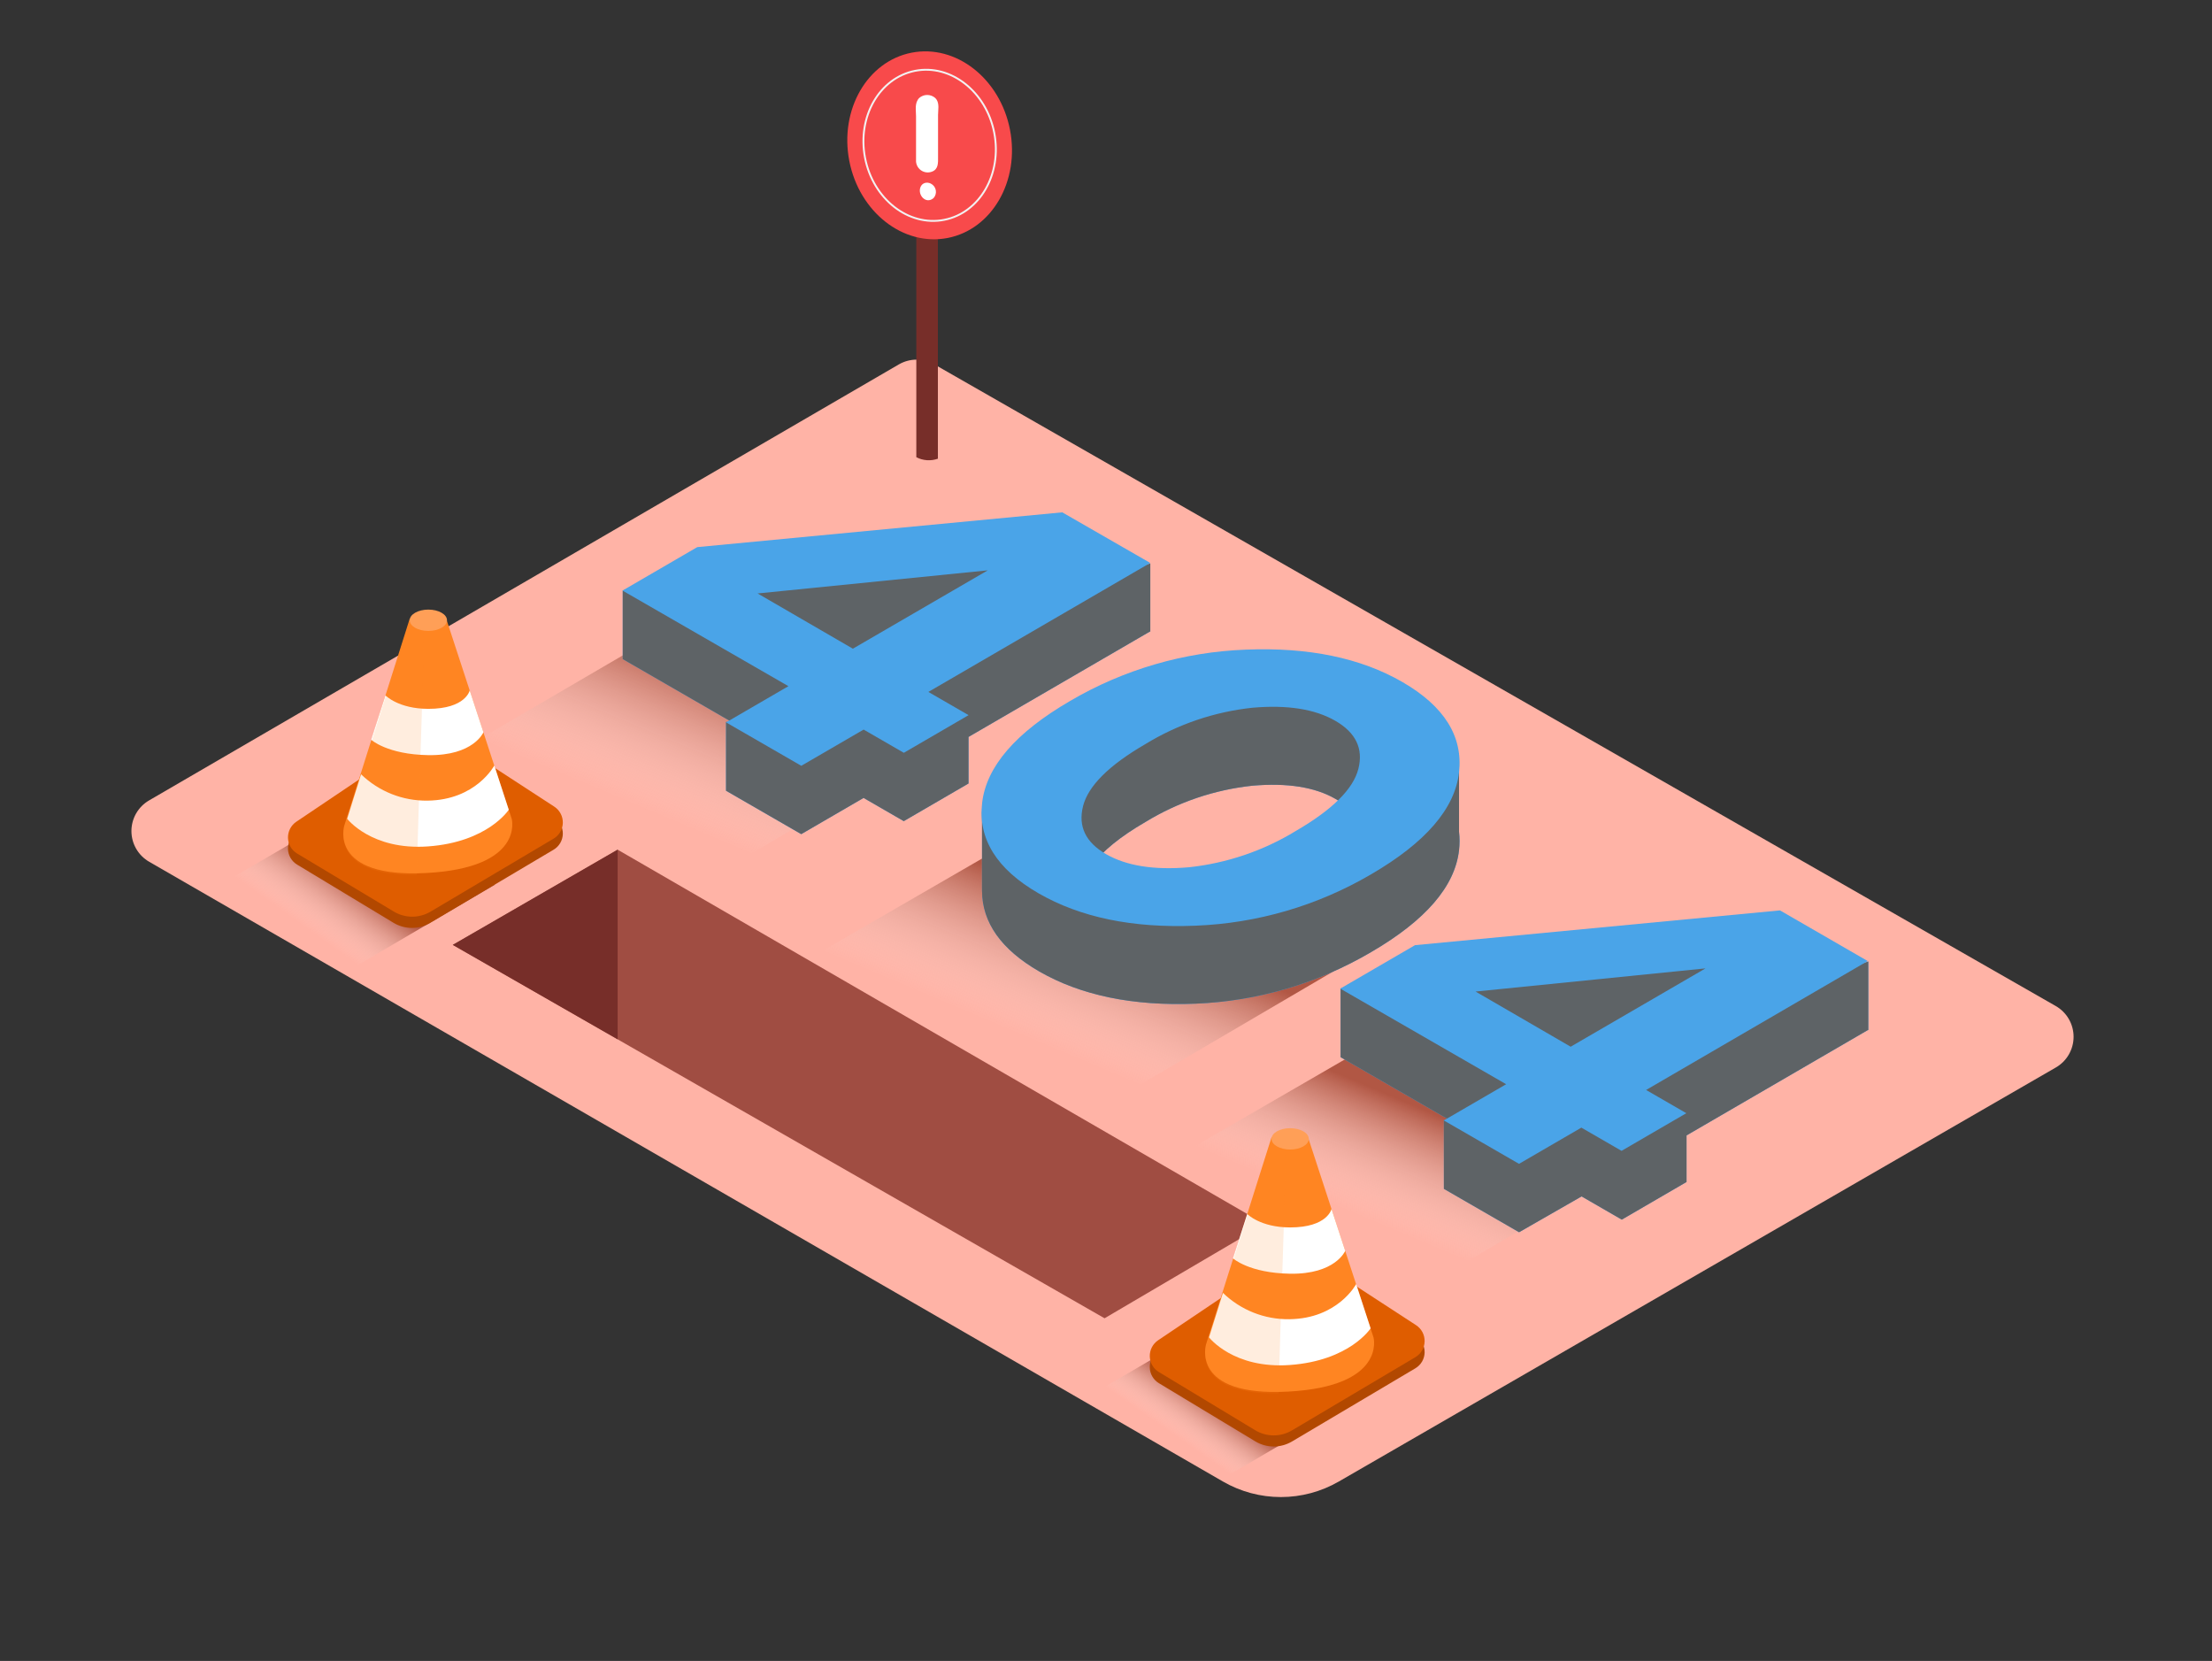 <svg width="638" height="479" viewBox="0 0 638 479" fill="none" xmlns="http://www.w3.org/2000/svg">
<rect x="0" y="0" width="638" height="479" fill="#333333" stroke="none"/>
<path d="M42.969 230.844L259.267 105.082C260.821 104.185 262.584 103.712 264.379 103.712C266.174 103.712 267.937 104.185 269.491 105.082L592.941 290.129C594.502 291.025 595.799 292.316 596.7 293.872C597.602 295.429 598.077 297.196 598.077 298.995C598.077 300.794 597.602 302.561 596.7 304.118C595.799 305.674 594.502 306.966 592.941 307.861L386.133 427.261C381.058 430.19 375.302 431.732 369.442 431.732C363.582 431.732 357.825 430.19 352.75 427.261L43.065 248.543C41.507 247.655 40.21 246.371 39.305 244.823C38.399 243.274 37.918 241.515 37.908 239.721C37.898 237.928 38.361 236.163 39.249 234.605C40.138 233.047 41.42 231.75 42.969 230.844Z" fill="#FFB3A6"/>
<path d="M270.512 132.285V38.589H264.291V131.854C265.243 132.348 266.287 132.641 267.357 132.715C268.427 132.789 269.501 132.643 270.512 132.285Z" fill="#772E29"/>
<path d="M130.598 272.493L318.585 380.173L364.792 353.018L178.145 245.035L130.598 272.493Z" fill="#A04D42"/>
<path d="M178.145 245.035V299.728L130.598 272.493L178.145 245.035Z" fill="#772E29"/>
<path d="M273.33 68.63C286.127 66.143 294.176 52.165 291.307 37.408C288.438 22.652 275.737 12.705 262.939 15.192C250.142 17.679 242.093 31.658 244.962 46.414C247.831 61.171 260.532 71.117 273.33 68.63Z" fill="#F84A4B"/>
<path d="M272.313 63.403C282.603 61.403 289.074 50.16 286.766 38.291C284.459 26.422 274.246 18.421 263.956 20.421C253.666 22.421 247.195 33.663 249.503 45.532C251.811 57.402 262.023 65.402 272.313 63.403Z" stroke="#F2F2F2" stroke-width="0.539" stroke-miterlimit="10"/>
<path d="M269.746 28.256C269.106 27.695 268.284 27.386 267.433 27.386C266.582 27.386 265.76 27.695 265.12 28.256C263.733 29.706 264.211 31.716 264.211 33.549V39.417C264.211 41.65 264.211 43.882 264.211 46.114C264.172 46.684 264.277 47.253 264.517 47.771C264.757 48.288 265.124 48.737 265.585 49.074C266.045 49.412 266.583 49.627 267.149 49.701C267.714 49.774 268.29 49.703 268.821 49.495C270.719 48.777 270.559 46.896 270.559 45.206C270.559 41.187 270.559 37.233 270.559 33.135C270.559 31.732 270.99 29.946 270.081 28.638C269.982 28.5 269.87 28.372 269.746 28.256Z" fill="white"/>
<path d="M266.7 52.78C266.429 52.874 266.182 53.025 265.975 53.223C265.769 53.421 265.608 53.662 265.503 53.928C264.562 56.257 267.098 59.015 269.268 57.118C269.542 56.813 269.742 56.45 269.853 56.055C269.964 55.661 269.983 55.246 269.907 54.843C269.831 54.441 269.664 54.061 269.417 53.733C269.171 53.406 268.852 53.14 268.486 52.956C267.936 52.666 267.295 52.603 266.7 52.78Z" fill="white"/>
<path style="mix-blend-mode:multiply" opacity="0.63" d="M314.358 188.875L200.172 255.83L134.011 215.632L227.463 161.082" fill="url(#paint0_linear_237_34924)"/>
<path style="mix-blend-mode:multiply" opacity="0.63" d="M378.206 254.076C371.05 257.603 363.368 259.945 355.461 261.012C343.499 262.766 327.214 265.668 316.208 259.162C305.905 253.071 305.33 242.356 309.35 232.501L232.87 276.734L313.816 321.621L403.024 269.32L378.206 254.076Z" fill="url(#paint1_linear_237_34924)"/>
<path style="mix-blend-mode:multiply" opacity="0.63" d="M487.081 326.278L410.489 371.196L341.011 332.656L421.478 286.079" fill="url(#paint2_linear_237_34924)"/>
<path d="M517.45 284.644L513.51 282.363L498.342 283.814L499.729 279.573L480.478 274.247H421.08L386.66 285.09V304.878L418.049 322.992H416.454V342.845L438.146 355.362L456.17 345.029L467.765 351.726L486.443 340.867V327.441L538.727 297.065H538.871V277.277L517.45 284.644ZM453.091 321.653L425.594 305.708L491.914 299.026L453.091 321.653Z" fill="#4AA4E8"/>
<path opacity="0.95" d="M517.45 284.644L513.51 282.363L498.342 283.814L499.729 279.573L480.478 274.247H421.08L386.66 285.09V304.878L418.049 322.992H416.454V342.845L438.146 355.362L456.17 345.029L467.765 351.726L486.443 340.867V327.441L538.727 297.065H538.871V277.277L517.45 284.644ZM453.091 321.653L425.594 305.708L491.914 299.026L453.091 321.653Z" fill="#606060"/>
<path d="M474.783 314.334L486.379 321.032L467.701 331.89L456.106 325.193L438.13 335.638L416.438 323.12L434.414 312.676L386.564 285.106L408.128 272.573L513.398 262.543L538.695 277.15L474.783 314.334ZM453.091 301.817L491.913 279.27L425.593 285.951L453.091 301.897" fill="#4AA4E8"/>
<path d="M420.825 239.901V217.354L404.875 219.299L404.556 219.108C401.708 217.481 398.737 216.079 395.672 214.914C393.789 209.907 389.292 200.324 382.433 198.506C372.959 196.019 357.025 198.841 357.025 198.841L321.839 214.213C321.998 214.213 324.439 214.898 327.932 215.696C321.285 218.03 314.876 220.994 308.792 224.545C304.776 226.846 300.947 229.458 297.34 232.359L283.24 234.065V256.947C283.314 266.089 288.785 273.806 299.653 280.1C311.721 287.062 326.794 290.177 344.871 289.444C362.697 288.732 380.072 283.627 395.448 274.582C411.175 265.44 419.634 255.644 420.825 245.195C421.025 243.436 421.025 241.66 420.825 239.901ZM330.356 237.063C339.741 231.328 350.283 227.75 361.22 226.586C371.257 225.715 379.232 226.974 385.145 230.366C386.669 231.216 388.056 232.291 389.26 233.555C379.913 245.753 365.143 253.965 349.991 257.138C338.331 259.578 327.9 258.812 318.091 251.78C317.15 251.111 316.113 250.345 315.028 249.532C317.963 245.45 323.078 241.288 330.372 237.047L330.356 237.063Z" fill="#4AA4E8"/>
<path opacity="0.95" d="M420.825 239.901V217.354L404.875 219.299L404.556 219.108C401.708 217.481 398.737 216.079 395.672 214.914C393.789 209.907 389.292 200.324 382.433 198.506C372.959 196.019 357.025 198.841 357.025 198.841L321.839 214.213C321.998 214.213 324.439 214.898 327.932 215.696C321.285 218.03 314.876 220.994 308.792 224.545C304.776 226.846 300.947 229.458 297.34 232.359L283.24 234.065V256.947C283.314 266.089 288.785 273.806 299.653 280.1C311.721 287.062 326.794 290.177 344.871 289.444C362.697 288.732 380.072 283.627 395.448 274.582C411.175 265.44 419.634 255.644 420.825 245.195C421.025 243.436 421.025 241.66 420.825 239.901ZM330.356 237.063C339.741 231.328 350.283 227.75 361.22 226.586C371.257 225.715 379.232 226.974 385.145 230.366C386.669 231.216 388.056 232.291 389.26 233.555C379.913 245.753 365.143 253.965 349.991 257.138C338.331 259.578 327.9 258.812 318.091 251.78C317.15 251.111 316.113 250.345 315.028 249.532C317.963 245.45 323.078 241.288 330.372 237.047L330.356 237.063Z" fill="#606060"/>
<path d="M420.825 222.759C419.634 233.208 411.175 243.004 395.448 252.146C380.034 261.192 362.62 266.281 344.759 266.96C326.682 267.693 311.61 264.578 299.541 257.616C287.472 250.653 282.049 241.957 283.272 231.529C284.495 221.058 292.964 211.257 308.68 202.125C324.089 193.086 341.5 188.007 359.353 187.344C377.43 186.621 392.487 189.741 404.524 196.704C416.561 203.667 421.994 212.352 420.825 222.759ZM342.925 250.105C353.863 248.936 364.405 245.352 373.788 239.613C384.326 233.49 390.328 227.521 391.796 221.706C393.263 215.891 391.051 211.283 385.16 207.881C379.269 204.48 371.294 203.22 361.235 204.102C350.298 205.266 339.757 208.844 330.372 214.579C319.845 220.691 313.848 226.66 312.381 232.485C310.913 238.311 313.12 242.919 319 246.31C324.901 249.712 332.876 250.977 342.925 250.105Z" fill="#4AA4E8"/>
<path d="M310.435 169.853L306.495 167.572L291.327 169.023L292.714 164.782L273.463 159.456H214.033L179.613 170.299V190.071L211.002 208.186H209.407V228.038L231.099 240.555L249.075 230.111L260.671 236.808L279.348 225.949V212.523L331.632 182.147H331.776V162.486L310.435 169.853ZM246.076 206.862L218.579 190.917L284.899 184.235L246.076 206.862Z" fill="#4AA4E8"/>
<path opacity="0.95" d="M310.435 169.853L306.495 167.572L291.327 169.023L292.714 164.782L273.463 159.456H214.033L179.613 170.299V190.071L211.002 208.186H209.407V228.038L231.099 240.555L249.075 230.111L260.671 236.808L279.348 225.949V212.523L331.632 182.147H331.776V162.486L310.435 169.853ZM246.076 206.862L218.579 190.917L284.899 184.235L246.076 206.862Z" fill="#606060"/>
<path d="M267.768 199.542L279.364 206.24L260.686 217.098L249.091 210.401L231.115 220.846L209.423 208.328L227.399 197.884L179.549 170.314L201.113 157.781L306.383 147.751L331.76 162.342L267.768 199.542ZM246.076 187.025L284.899 164.478L218.515 171.144L246.012 187.089" fill="#4AA4E8"/>
<path style="mix-blend-mode:multiply" opacity="0.63" d="M104.727 231.099L60.498 256.914L99.4 280.546L142.736 255.144C129.593 247.81 116.435 240.427 104.727 231.099Z" fill="url(#paint3_linear_237_34924)"/>
<path style="mix-blend-mode:multiply" opacity="0.63" d="M358.588 376.633L314.358 402.449L353.26 426.064L396.596 400.663C383.454 393.392 370.343 386.009 358.588 376.633Z" fill="url(#paint4_linear_237_34924)"/>
<path d="M124.091 266.147L159.659 245.051C160.458 244.58 161.122 243.913 161.591 243.113C162.059 242.313 162.314 241.407 162.334 240.48C162.353 239.553 162.135 238.637 161.7 237.819C161.266 237 160.629 236.306 159.851 235.803L130.455 216.668C128.963 215.679 127.212 215.152 125.422 215.152C123.633 215.152 121.882 215.679 120.39 216.668L85.46 240.172C84.701 240.683 84.085 241.377 83.666 242.19C83.247 243.002 83.04 243.908 83.064 244.822C83.088 245.736 83.341 246.629 83.802 247.419C84.263 248.208 84.915 248.869 85.699 249.34L113.516 266.131C115.113 267.087 116.939 267.593 118.801 267.596C120.663 267.599 122.49 267.098 124.091 266.147Z" fill="#B24800"/>
<path d="M124.091 262.957L159.659 241.861C160.458 241.391 161.122 240.724 161.591 239.924C162.059 239.124 162.314 238.217 162.334 237.291C162.353 236.364 162.135 235.448 161.7 234.629C161.266 233.811 160.629 233.117 159.851 232.613L130.455 213.478C128.963 212.49 127.212 211.962 125.422 211.962C123.633 211.962 121.882 212.49 120.39 213.478L85.46 236.982C84.701 237.493 84.085 238.187 83.666 239C83.247 239.813 83.04 240.718 83.064 241.632C83.088 242.546 83.341 243.439 83.802 244.229C84.263 245.019 84.915 245.68 85.699 246.151L113.5 262.83C115.089 263.806 116.913 264.333 118.778 264.356C120.642 264.378 122.479 263.895 124.091 262.957Z" fill="#DF5D00"/>
<path d="M118.173 178.431L99.288 238.147C99.288 238.147 94.679 253.295 123.006 251.764C151.333 250.233 147.601 236.169 147.601 236.169L128.7 178.431" fill="#FF8522"/>
<path d="M111.171 200.547C111.171 200.547 114.919 204.422 123.548 204.422C134.331 204.422 135.479 199.112 135.479 199.112L139.435 211.183C139.435 211.183 136.596 217.991 123.485 217.768C111.682 217.577 107.056 213.335 107.056 213.335" fill="white"/>
<path d="M104.153 223.301C109.279 228.261 116.161 230.99 123.293 230.892C137.313 230.732 142.577 220.766 142.577 220.766L146.74 233.523C146.74 233.523 140.727 242.851 123.437 244.094C107.136 245.258 100.134 236.122 100.134 236.122" fill="white"/>
<g style="mix-blend-mode:multiply" opacity="0.15">
<path d="M122.24 178.909H118.205L99.32 238.593C99.32 238.593 95.03 252.72 120.231 252.306C120.773 227.814 122.001 203.353 122.24 178.909Z" fill="#FF8522"/>
</g>
<path d="M123.548 181.954C126.517 181.954 128.924 180.576 128.924 178.877C128.924 177.177 126.517 175.799 123.548 175.799C120.58 175.799 118.173 177.177 118.173 178.877C118.173 180.576 120.58 181.954 123.548 181.954Z" fill="#FF9F57"/>
<path d="M372.656 415.7L408.224 394.604C409.023 394.133 409.687 393.466 410.156 392.666C410.624 391.866 410.879 390.96 410.899 390.033C410.918 389.107 410.7 388.191 410.265 387.372C409.831 386.553 409.194 385.859 408.416 385.356L379.02 366.221C377.528 365.232 375.777 364.705 373.987 364.705C372.197 364.705 370.447 365.232 368.955 366.221L334.025 389.725C333.266 390.236 332.649 390.93 332.231 391.743C331.812 392.556 331.605 393.461 331.629 394.375C331.652 395.289 331.906 396.182 332.367 396.972C332.828 397.762 333.48 398.423 334.264 398.894L362.065 415.668C363.663 416.63 365.491 417.14 367.356 417.146C369.221 417.152 371.052 416.652 372.656 415.7Z" fill="#B24800"/>
<path d="M372.656 412.495L408.224 391.399C409.023 390.928 409.687 390.261 410.156 389.461C410.624 388.661 410.879 387.755 410.899 386.828C410.918 385.902 410.7 384.986 410.265 384.167C409.831 383.348 409.194 382.654 408.416 382.151L379.02 363.016C377.528 362.027 375.777 361.5 373.987 361.5C372.197 361.5 370.447 362.027 368.955 363.016L334.025 386.52C333.266 387.031 332.649 387.725 332.231 388.538C331.812 389.351 331.605 390.256 331.629 391.17C331.652 392.084 331.906 392.977 332.367 393.767C332.828 394.557 333.48 395.217 334.264 395.688L362.065 412.479C363.664 413.438 365.493 413.946 367.358 413.949C369.223 413.952 371.054 413.449 372.656 412.495Z" fill="#DF5D00"/>
<path d="M366.738 327.984L347.853 387.7C347.853 387.7 343.244 402.848 371.571 401.317C399.898 399.786 396.166 385.723 396.166 385.723L377.281 327.984" fill="#FF8522"/>
<path d="M359.736 350.1C359.736 350.1 363.484 353.975 372.113 353.975C382.896 353.975 384.044 348.665 384.044 348.665L388 360.736C388 360.736 385.16 367.545 372.05 367.321C360.247 367.13 355.621 362.888 355.621 362.888" fill="white"/>
<path d="M352.734 372.854C357.86 377.813 364.741 380.542 371.874 380.444C385.894 380.284 391.157 370.318 391.157 370.318L395.32 383.075C395.32 383.075 389.307 392.403 372.017 393.647C355.716 394.811 348.714 385.674 348.714 385.674" fill="white"/>
<g style="mix-blend-mode:multiply" opacity="0.15">
<path d="M370.821 328.43H366.77L347.885 388.146C347.885 388.146 343.595 402.273 368.796 401.859C369.338 377.366 370.566 352.906 370.821 328.43Z" fill="#FF8522"/>
</g>
<path d="M372.113 331.508C375.082 331.508 377.488 330.13 377.488 328.43C377.488 326.73 375.082 325.353 372.113 325.353C369.144 325.353 366.738 326.73 366.738 328.43C366.738 330.13 369.144 331.508 372.113 331.508Z" fill="#FF9F57"/>
<defs>
<linearGradient id="paint0_linear_237_34924" x1="207.222" y1="242.42" x2="225.285" y2="199.619" gradientUnits="userSpaceOnUse">
<stop stop-color="white" stop-opacity="0"/>
<stop offset="0.98" stop-color="#84210B"/>
</linearGradient>
<linearGradient id="paint1_linear_237_34924" x1="305.283" y1="303.124" x2="321.687" y2="264.262" gradientUnits="userSpaceOnUse">
<stop stop-color="white" stop-opacity="0"/>
<stop offset="0.98" stop-color="#84210B"/>
</linearGradient>
<linearGradient id="paint2_linear_237_34924" x1="403.136" y1="355.314" x2="417.213" y2="321.954" gradientUnits="userSpaceOnUse">
<stop stop-color="white" stop-opacity="0"/>
<stop offset="0.98" stop-color="#84210B"/>
</linearGradient>
<linearGradient id="paint3_linear_237_34924" x1="91.585" y1="269.99" x2="102.953" y2="254.153" gradientUnits="userSpaceOnUse">
<stop stop-color="white" stop-opacity="0"/>
<stop offset="0.98" stop-color="#84210B"/>
</linearGradient>
<linearGradient id="paint4_linear_237_34924" x1="344.169" y1="417.725" x2="352.699" y2="405.556" gradientUnits="userSpaceOnUse">
<stop stop-color="white" stop-opacity="0"/>
<stop offset="0.98" stop-color="#84210B"/>
</linearGradient>
</defs>
</svg>
